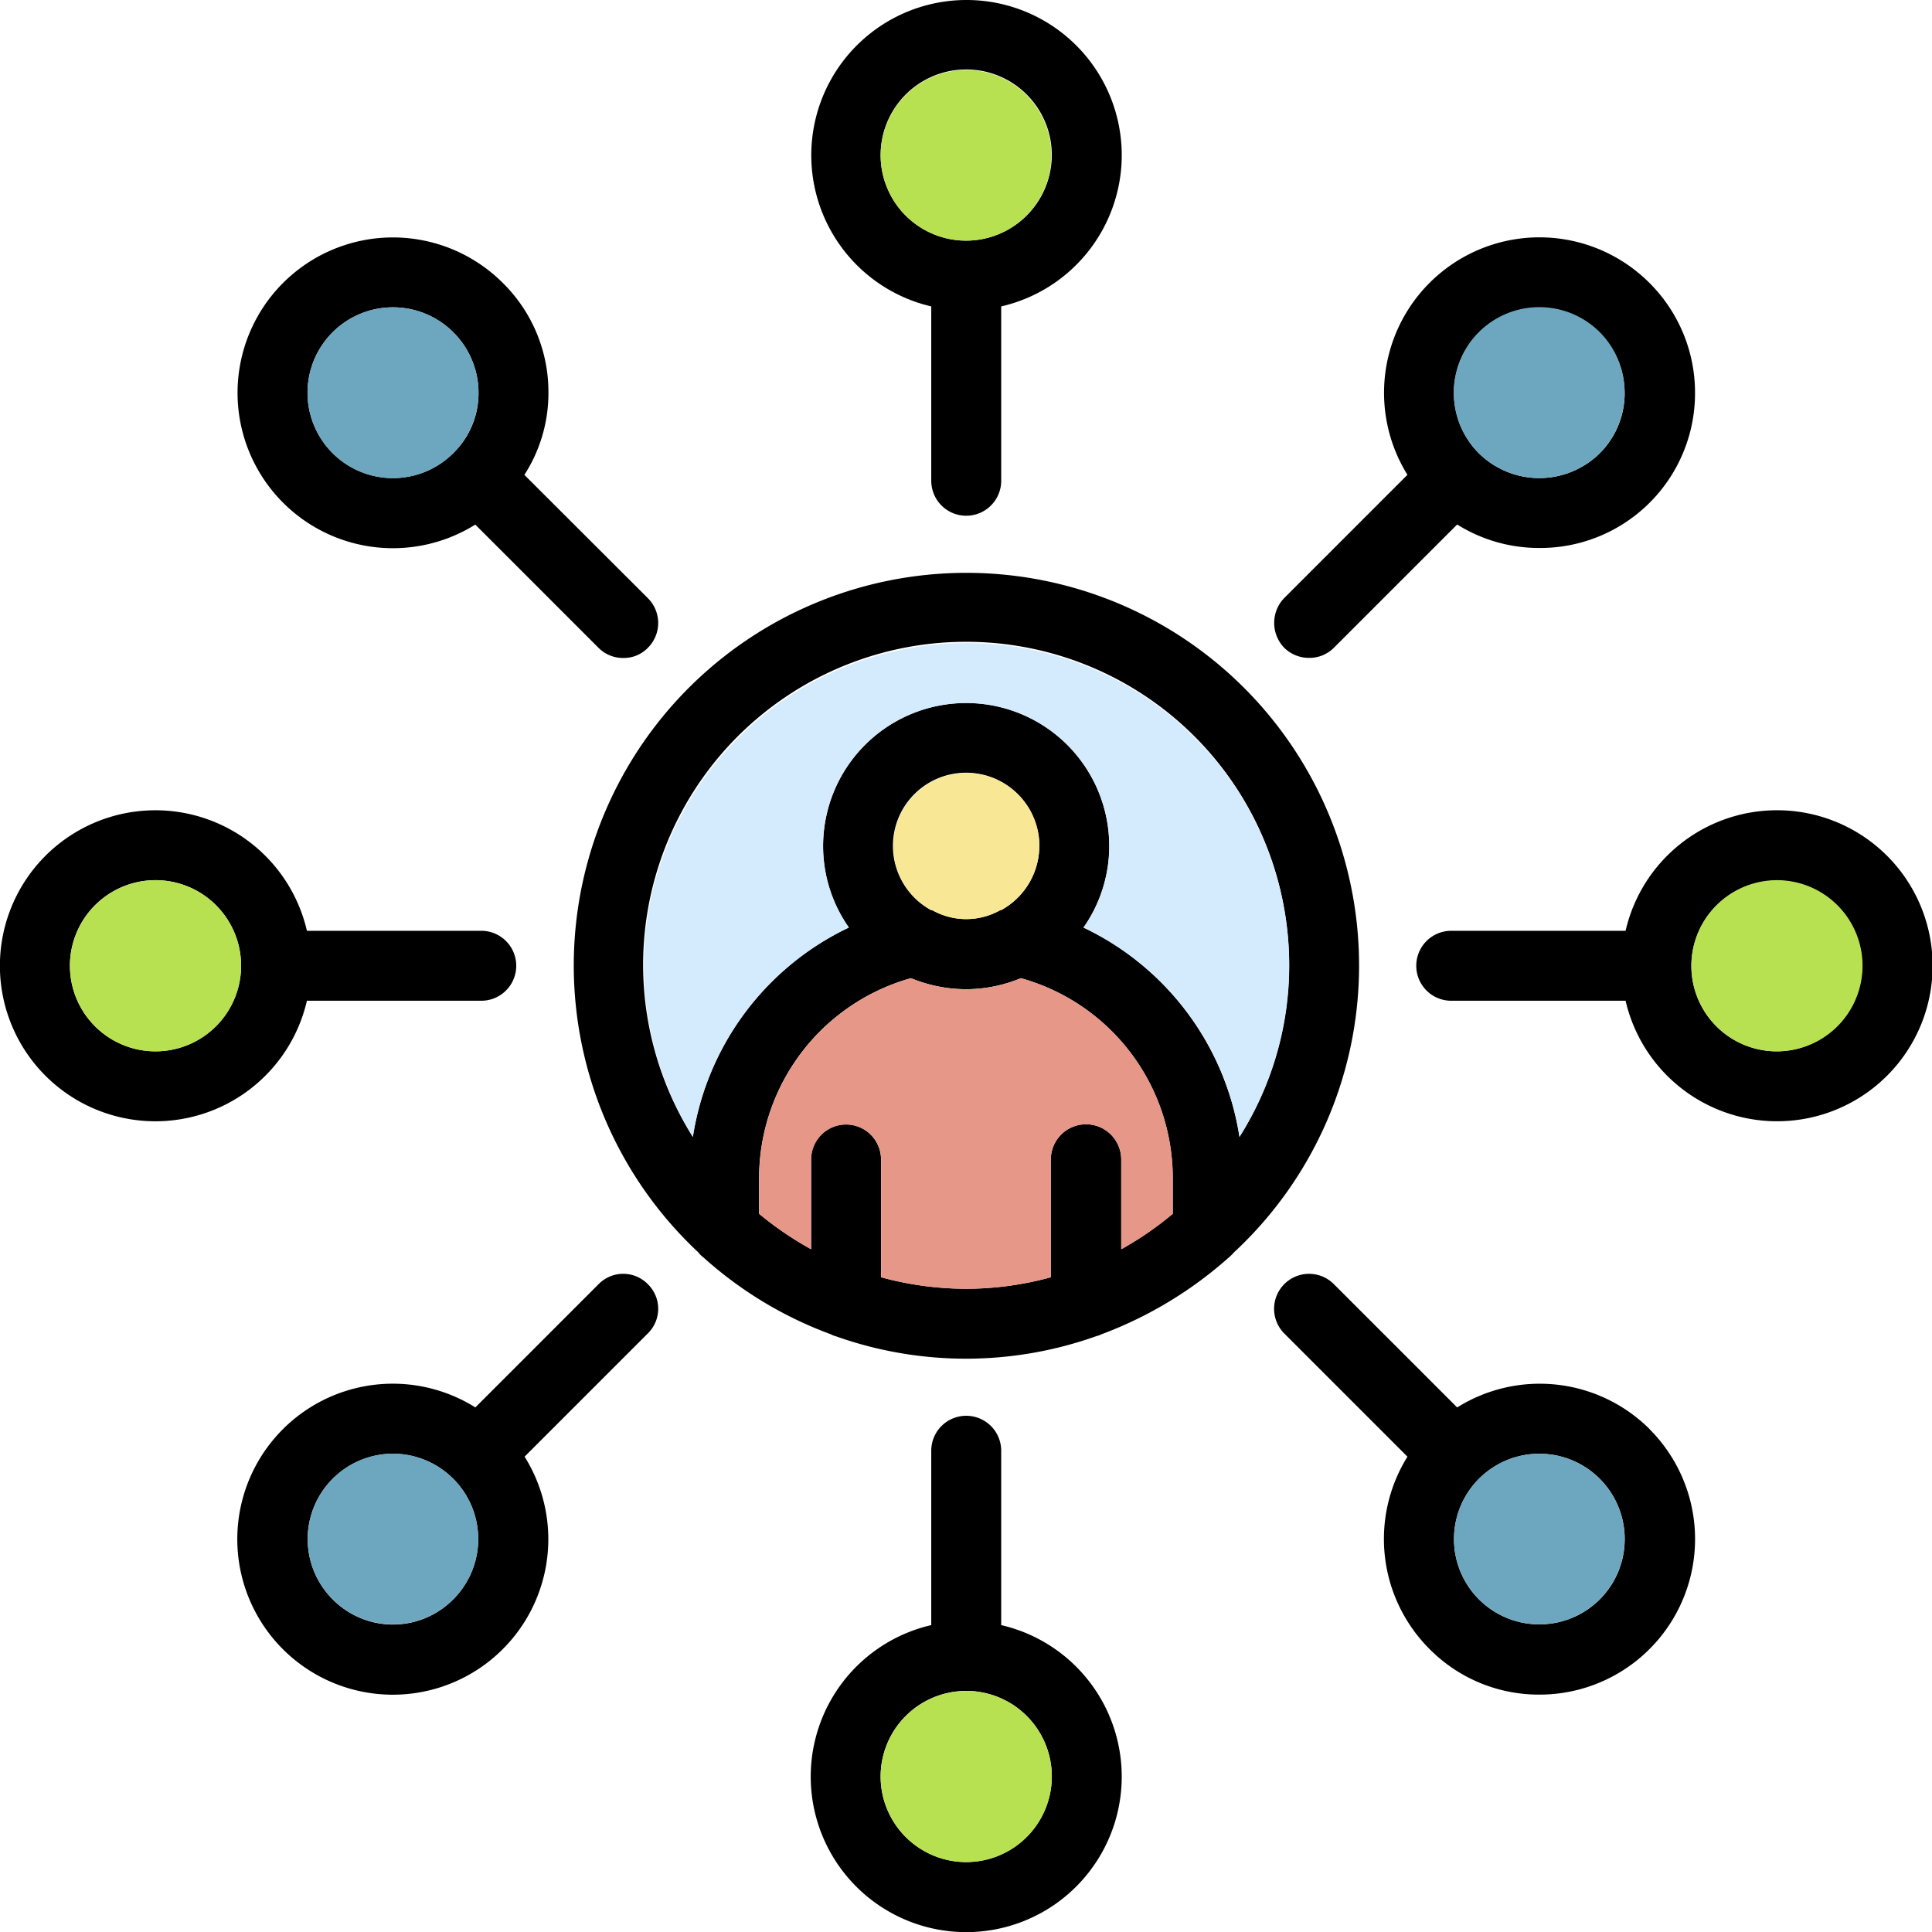 <svg xmlns="http://www.w3.org/2000/svg" xmlns:xlink="http://www.w3.org/1999/xlink" width="64.27" height="64.27" viewBox="0 0 64.27 64.27"><defs><clipPath id="a"><rect width="64.27" height="64.27" fill="none"/></clipPath></defs><g clip-path="url(#a)"><path d="M42.765,17.61a5.173,5.173,0,1,1-5.02,6.337h-5.8a1.163,1.163,0,0,1,0-2.327h5.8a5.166,5.166,0,0,1,5.02-4.01m2.847,5.173a2.839,2.839,0,1,0-2.847,2.847,2.851,2.851,0,0,0,2.847-2.847" transform="translate(16.332 9.344)"/><path d="M39.592,19.13a2.847,2.847,0,1,1-2.832,2.847,2.851,2.851,0,0,1,2.832-2.847" transform="translate(19.505 10.15)" fill="#b8e151"/><path d="M40.178,32.851a5.173,5.173,0,0,1-3.658,8.832,5.118,5.118,0,0,1-3.658-1.515,5.175,5.175,0,0,1-.735-6.4l-4.1-4.1a1.163,1.163,0,0,1,1.653-1.638l4.1,4.1a5.177,5.177,0,0,1,6.4.719m-1.653,5.663a2.839,2.839,0,1,0-4.025,0,2.845,2.845,0,0,0,4.025,0" transform="translate(14.694 14.69)"/><path d="M40.178,6.675a5.152,5.152,0,0,1,1.515,3.658,5.148,5.148,0,0,1-5.173,5.158,5.127,5.127,0,0,1-2.74-.781l-4.1,4.1a1.145,1.145,0,0,1-.827.337,1.17,1.17,0,0,1-.827-.337,1.192,1.192,0,0,1,0-1.653l4.1-4.1a5.171,5.171,0,0,1,8.051-6.383m-.827,3.658A2.839,2.839,0,1,0,34.5,12.339a2.864,2.864,0,0,0,4.025,0,2.826,2.826,0,0,0,.827-2.005" transform="translate(14.694 2.738)"/><path d="M36.452,32.431a2.839,2.839,0,1,1-4.025,0,2.845,2.845,0,0,1,4.025,0" transform="translate(16.767 16.763)" fill="#6da7bf"/><path d="M36.452,7.507a2.864,2.864,0,0,1,0,4.025,2.864,2.864,0,0,1-4.025,0,2.846,2.846,0,0,1,4.025-4.025" transform="translate(16.767 3.544)" fill="#6da7bf"/><path d="M38.6,25.521a13.01,13.01,0,0,1-4.163,9.536,1.443,1.443,0,0,1-.153.153,13.415,13.415,0,0,1-4.255,2.571.746.746,0,0,1-.168.061,12.928,12.928,0,0,1-8.679,0,.64.64,0,0,1-.153-.061,13.086,13.086,0,0,1-4.255-2.571.725.725,0,0,1-.153-.153A13.062,13.062,0,1,1,38.6,25.521m-3.98,5.694a10.745,10.745,0,1,0-18.184,0,9.285,9.285,0,0,1,5.189-6.964,4.712,4.712,0,0,1-.857-2.709,4.76,4.76,0,1,1,9.52,0,4.712,4.712,0,0,1-.857,2.709,9.285,9.285,0,0,1,5.189,6.964M32.4,33.771V32.562a6.9,6.9,0,0,0-5.051-6.628,4.776,4.776,0,0,1-1.821.367,4.854,4.854,0,0,1-1.837-.367,6.92,6.92,0,0,0-5.051,6.628v1.209a11.117,11.117,0,0,0,1.73,1.179V31.965a1.163,1.163,0,1,1,2.327,0v3.918a10.806,10.806,0,0,0,2.832.383,10.69,10.69,0,0,0,2.816-.383V31.965a1.171,1.171,0,0,1,2.342,0V34.95A10.982,10.982,0,0,0,32.4,33.771m-5.709-10.1a2.434,2.434,0,1,0-2.327,0H24.4a2.3,2.3,0,0,0,2.265,0Z" transform="translate(6.611 6.606)"/><path d="M35.47,24.71A10.639,10.639,0,0,1,33.817,30.4a9.285,9.285,0,0,0-5.189-6.964,4.712,4.712,0,0,0,.857-2.709,4.76,4.76,0,1,0-9.52,0,4.712,4.712,0,0,0,.857,2.709A9.285,9.285,0,0,0,15.633,30.4,10.734,10.734,0,1,1,35.47,24.71" transform="translate(7.418 7.418)" fill="#d4eafd"/><path d="M30.26,27.888V29.1a10.983,10.983,0,0,1-1.714,1.179V27.291a1.171,1.171,0,0,0-2.342,0v3.918a10.69,10.69,0,0,1-2.816.383,10.806,10.806,0,0,1-2.832-.383V27.291a1.163,1.163,0,0,0-2.327,0v2.985A11.117,11.117,0,0,1,16.5,29.1V27.888a6.92,6.92,0,0,1,5.051-6.628,4.854,4.854,0,0,0,1.837.367,4.776,4.776,0,0,0,1.821-.367,6.9,6.9,0,0,1,5.051,6.628" transform="translate(8.755 11.281)" fill="#e69787"/><path d="M27.967,5.173a5.166,5.166,0,0,1-4.01,5.02v5.8a1.163,1.163,0,0,1-2.327,0v-5.8a5.164,5.164,0,1,1,6.337-5.02m-2.327,0a2.847,2.847,0,1,0-2.847,2.832A2.851,2.851,0,0,0,25.64,5.173" transform="translate(9.349 0)"/><path d="M23.957,37.734a5.173,5.173,0,1,1-2.327,0v-5.8a1.163,1.163,0,0,1,2.327,0ZM25.64,42.77a2.847,2.847,0,1,0-2.847,2.847A2.851,2.851,0,0,0,25.64,42.77" transform="translate(9.349 16.327)"/><path d="M24.277,19.234a2.454,2.454,0,0,1-1.27,2.128h-.031a2.3,2.3,0,0,1-2.265,0H20.68a2.43,2.43,0,1,1,3.6-2.128" transform="translate(10.299 8.914)" fill="#f8e794"/><path d="M21.987,1.52A2.839,2.839,0,1,1,19.14,4.367,2.851,2.851,0,0,1,21.987,1.52" transform="translate(10.156 0.807)" fill="#b8e151"/><path d="M21.987,36.75A2.847,2.847,0,1,1,19.14,39.6a2.851,2.851,0,0,1,2.847-2.847" transform="translate(10.156 19.5)" fill="#b8e151"/><path d="M18.813,17.16a1.164,1.164,0,0,1,0,1.653A1.11,1.11,0,0,1,18,19.15a1.145,1.145,0,0,1-.827-.337l-4.1-4.1a5.169,5.169,0,1,1,.918-8.036,5.089,5.089,0,0,1,1.515,3.658,5.014,5.014,0,0,1-.8,2.724ZM13.18,10.333a2.848,2.848,0,0,0-2.847-2.847,2.84,2.84,0,1,0,2.005,4.852,2.778,2.778,0,0,0,.842-2.005" transform="translate(2.738 2.738)"/><path d="M18.813,28.029a1.146,1.146,0,0,1,0,1.638l-4.1,4.1a5.173,5.173,0,1,1-1.638-1.638l4.1-4.1a1.146,1.146,0,0,1,1.638,0M12.339,38.514a2.836,2.836,0,1,0-4.01,0,2.818,2.818,0,0,0,4.01,0" transform="translate(2.738 14.69)"/><path d="M16.01,21.62a1.163,1.163,0,1,1,0,2.327h-5.8a5.173,5.173,0,1,1,0-2.327ZM8.02,22.783A2.847,2.847,0,1,0,5.173,25.63,2.851,2.851,0,0,0,8.02,22.783" transform="translate(0 9.344)"/><path d="M11.531,7.507a2.827,2.827,0,0,1,0,4.025A2.841,2.841,0,1,1,9.526,6.68a2.814,2.814,0,0,1,2.005.827" transform="translate(3.546 3.544)" fill="#6da7bf"/><path d="M11.531,32.431a2.836,2.836,0,1,1-4.01,0,2.818,2.818,0,0,1,4.01,0" transform="translate(3.546 16.763)" fill="#6da7bf"/><path d="M4.367,19.13A2.847,2.847,0,1,1,1.52,21.977,2.851,2.851,0,0,1,4.367,19.13" transform="translate(0.807 10.15)" fill="#b8e151"/></g></svg>